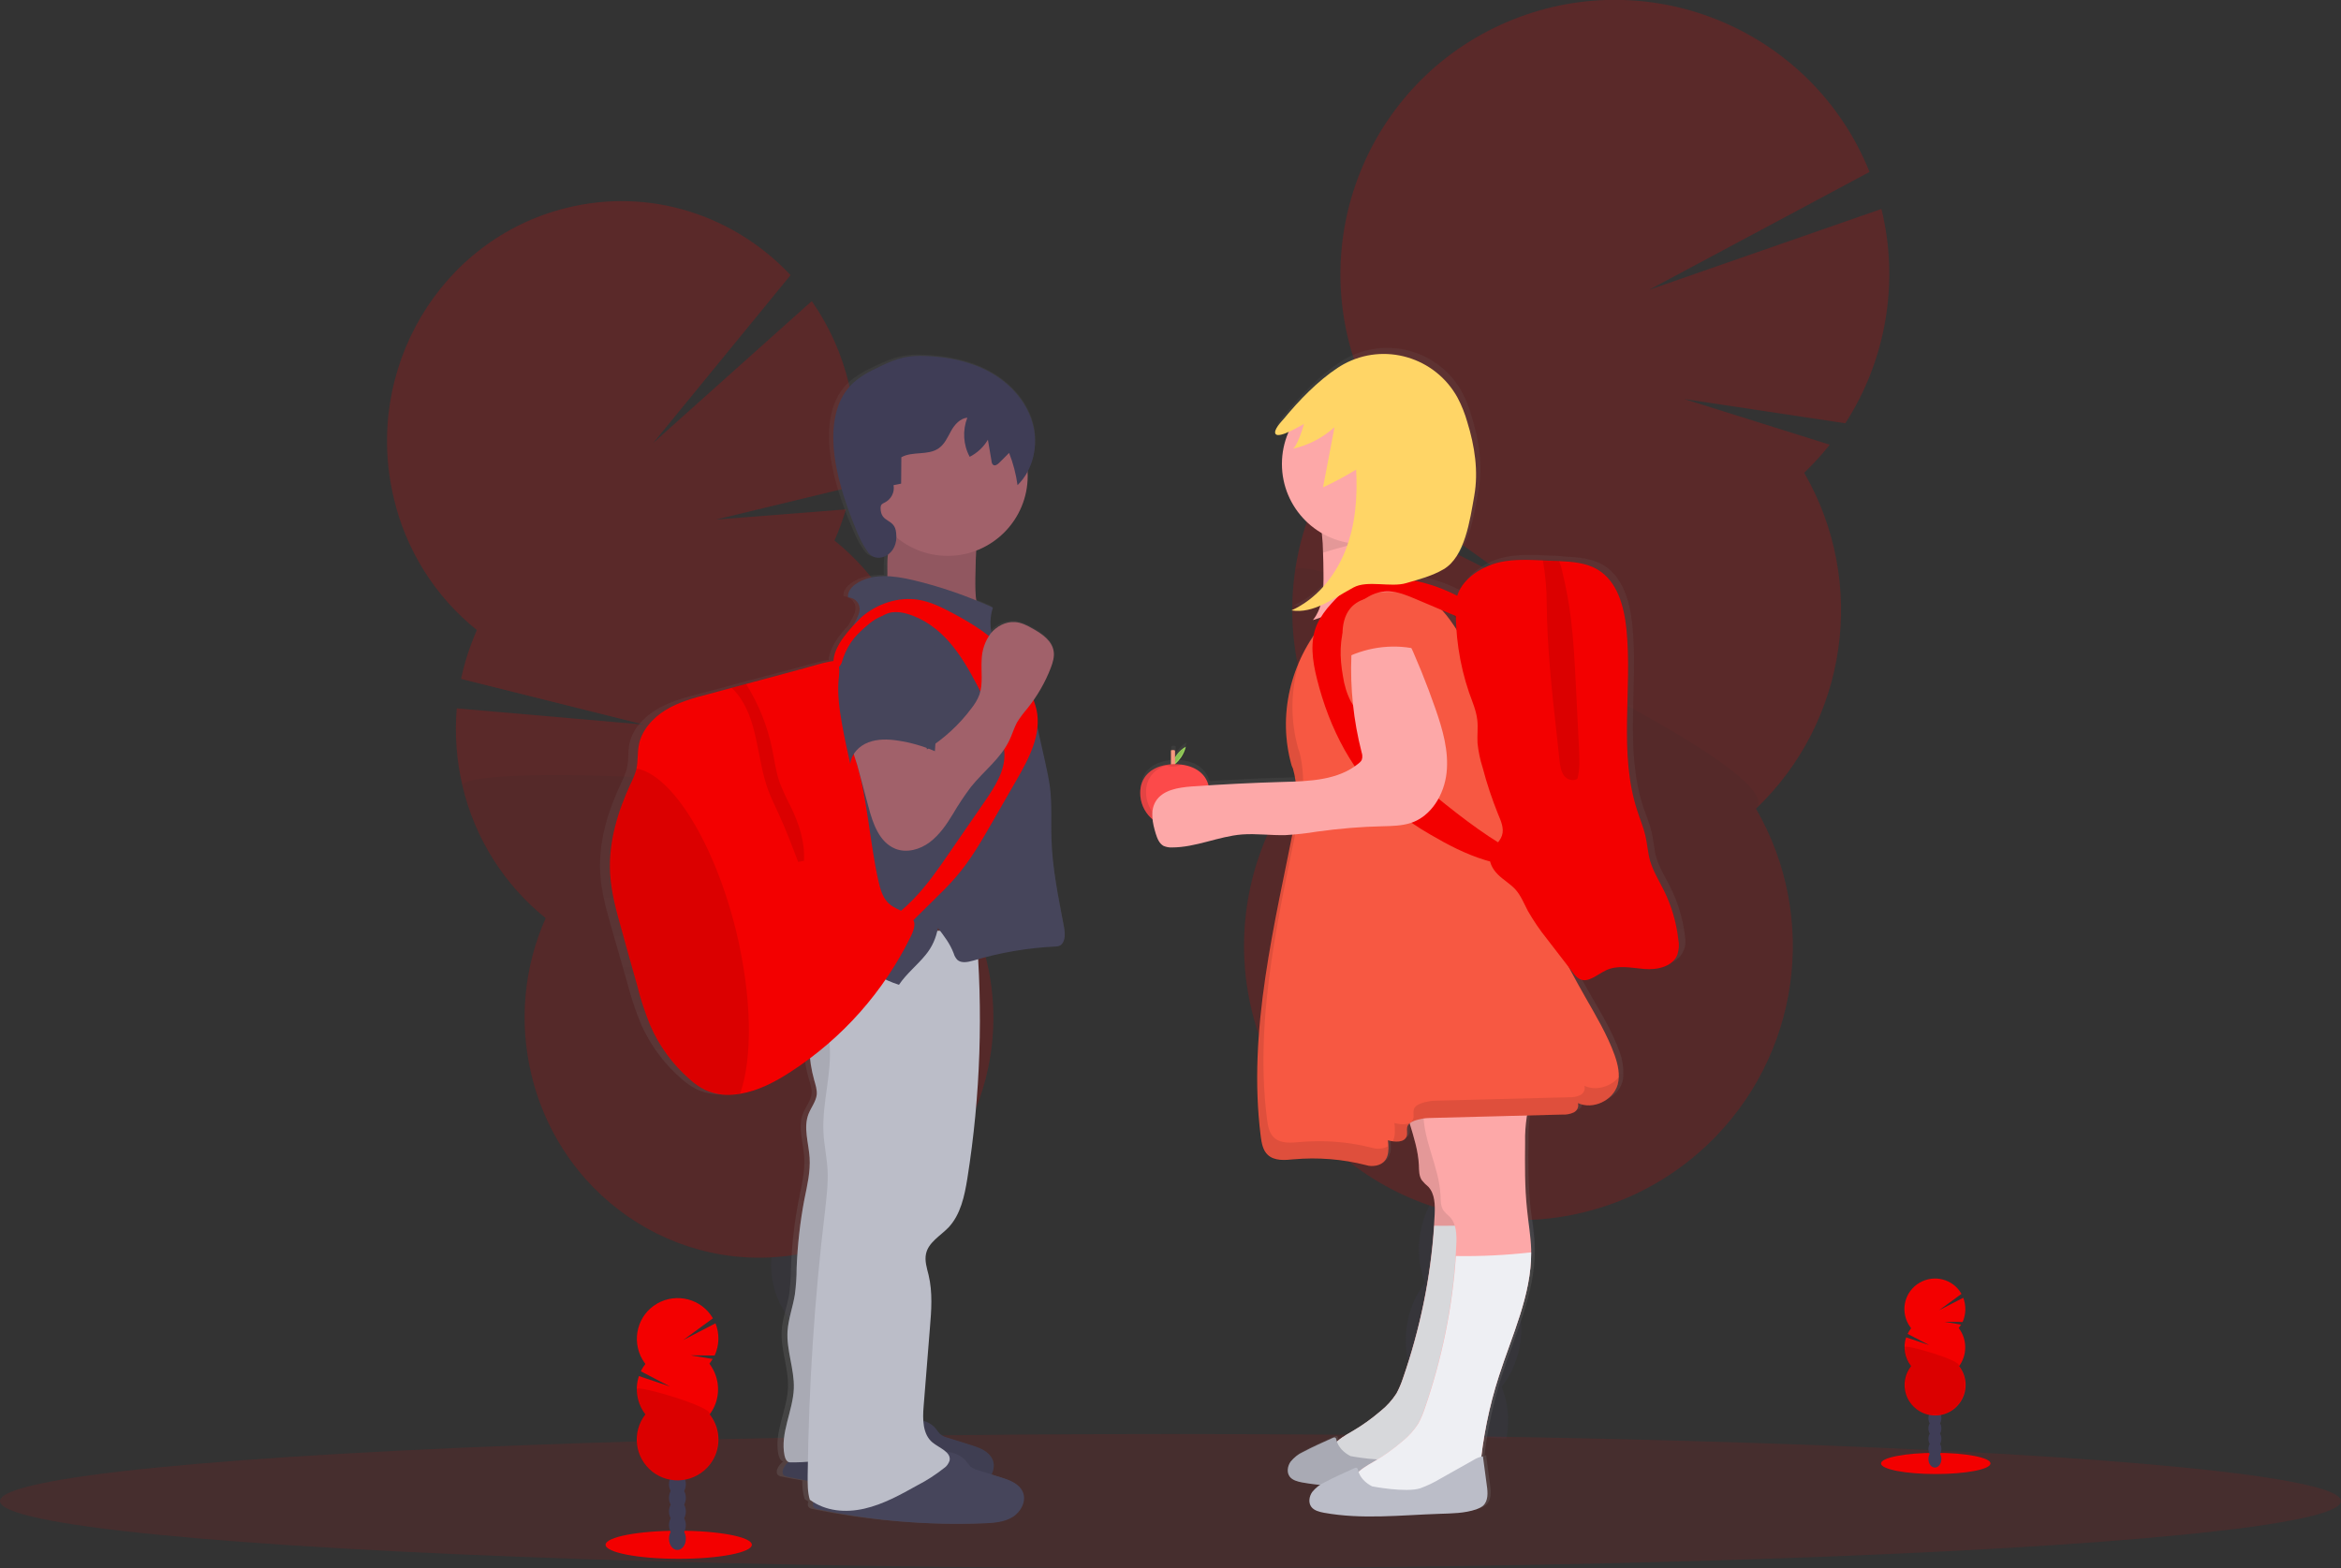 <?xml version="1.0" encoding="utf-8"?>
<!-- Generator: Adobe Illustrator 24.1.0, SVG Export Plug-In . SVG Version: 6.00 Build 0)  -->
<svg version="1.1" id="b809eb86-ec6b-4213-aa3e-83f4128e49a5"
	 xmlns="http://www.w3.org/2000/svg" xmlns:xlink="http://www.w3.org/1999/xlink" x="0px" y="0px" viewBox="0 0 1082 725"
	 style="enable-background:new 0 0 1082 725;" xml:space="preserve">
<rect x="0" y="0" width="1082" height="725" fill="#333333" stroke="none"/>
<style type="text/css">
	.st0{opacity:0.2;}
	.st1{fill:#3F3D56;}
	.st2{fill:#F30000;}
	.st3{opacity:0.1;enable-background:new    ;}
	.st4{opacity:0.1;fill:#F30000;enable-background:new    ;}
	.st5{fill:url(#SVGID_1_);}
	.st6{fill:#A1616A;}
	.st7{fill:#46455B;}
	.st8{fill:#BBBDC8;}
	.st9{fill:url(#SVGID_2_);}
	.st10{fill:#99D55C;}
	.st11{fill:#F6987E;}
	.st12{fill:#FC4A4A;}
	.st13{fill:#FDA8A8;}
	.st14{fill:#EEEFF3;}
	.st15{fill:#F75842;}
	.st16{fill:#FFD566;}
	.st17{opacity:0.1;}
</style>
<g class="st0">
	<path class="st1" d="M374.5,666.4c0.5,2.2,1.3,4.4,2.2,6.5c13.9-5.5,28-10.7,42.2-15.7c-0.1-0.6-0.2-1.2-0.4-1.8
		c-1.4-6.3-4.5-12.1-8.9-16.8c-5.7-6-13-8.9-20.1-7.1s-12.3,7.8-14.6,15.8C373.1,653.5,373,660.1,374.5,666.4z"/>
	<ellipse transform="matrix(0.976 -0.218 0.218 0.976 -126.89 99.582)" class="st1" cx="387.9" cy="624.9" rx="22.6" ry="30.3"/>
	<ellipse transform="matrix(0.976 -0.218 0.218 0.976 -119.245 96.85)" class="st1" cx="379.4" cy="588.9" rx="22.6" ry="30.3"/>
	<ellipse transform="matrix(0.976 -0.218 0.218 0.976 -111.606 94.114)" class="st1" cx="370.8" cy="552.9" rx="22.6" ry="30.3"/>
	<ellipse transform="matrix(0.976 -0.218 0.218 0.976 -103.964 91.378)" class="st1" cx="362.2" cy="516.9" rx="22.6" ry="30.3"/>
	<path class="st2" d="M385.7,249.9c2.1-4.7,3.8-9.5,5.3-14.4l-60,4.7l62.5-15.1c3-15.7,2.6-31.9-1.1-47.5
		c-3.3-13.8-9.1-26.8-17.2-38.4L302,204.7l63.4-77.5c-25.9-27.6-65-40.8-103.9-31c-58.1,14.5-93.7,74.6-79.5,134.1
		c5.6,24,19.1,45.5,38.4,61c-3.2,7.3-5.7,14.9-7.3,22.6l84.4,21.1l-86.4-7.5c-1,12.1-0.1,24.2,2.7,36c5.6,24,19.2,45.5,38.4,61
		c-10.1,22.7-12.4,48.1-6.6,72.3c14.2,59.5,72.8,96,130.9,81.5s93.7-74.6,79.5-134.1c-5.6-24-19.2-45.5-38.4-61
		c10.1-22.7,12.4-48.1,6.6-72.3C418.5,286.9,405,265.4,385.7,249.9z"/>
	<path class="st3" d="M213.7,363.6c5.6,24,19.2,45.5,38.4,61c-10.1,22.7-12.4,48.1-6.6,72.3c14.2,59.5,72.8,96,130.9,81.5
		s93.7-74.6,79.5-134.1c-5.6-24-19.2-45.5-38.4-61C427.2,361.4,210.8,351.5,213.7,363.6z"/>
</g>
<g class="st0">
	<path class="st1" d="M644.2,655.4c-0.4,2.6-0.5,5.2-0.4,7.9c17.4,0.3,34.9,0.9,52.5,1.8c0.1-0.7,0.2-1.4,0.3-2.1
		c1.1-7.3,0.3-14.8-2.5-21.7c-3.6-8.8-10.4-15.1-18.8-16.3s-16.7,2.9-22.6,10.4C648.2,641.1,645.2,648.1,644.2,655.4z"/>
	
		<ellipse transform="matrix(0.142 -0.99 0.99 0.142 -30.756 1199.081)" class="st1" cx="676.5" cy="617.3" rx="34.7" ry="26.5"/>
	
		<ellipse transform="matrix(0.142 -0.99 0.99 0.142 15.919 1169.076)" class="st1" cx="682.5" cy="575.4" rx="34.7" ry="26.5"/>
	
		<ellipse transform="matrix(0.142 -0.99 0.99 0.142 62.584 1139.079)" class="st1" cx="688.6" cy="533.4" rx="34.7" ry="26.5"/>
	
		<ellipse transform="matrix(0.142 -0.99 0.99 0.142 109.266 1109.085)" class="st1" cx="694.6" cy="491.5" rx="34.7" ry="26.5"/>
	<path class="st2" d="M833.9,218.6c4.2-4.1,8.2-8.4,11.8-13l-67.2-21.1l74.4,11.2c18.9-29.3,25-65.2,16.7-99.1l-107.4,37.4
		l101.9-54.5c-26.1-65-100-96.5-165-70.4s-96.5,100-70.4,165c2.2,5.6,4.9,11,7.9,16.2c-6.6,6.3-12.5,13.3-17.6,20.8l82.7,59.3
		L611,224.7c-19.4,38.2-18.2,83.7,3.3,120.8c-50.7,48.3-52.6,128.6-4.3,179.3s128.6,52.6,179.3,4.3c42.4-40.4,51.6-104.5,22.3-155.2
		C854,333.5,863.2,269.3,833.9,218.6z"/>
	<path class="st3" d="M598.5,264c-4.1,28.2,1.4,56.9,15.7,81.5c-50.7,48.3-52.6,128.6-4.3,179.3s128.6,52.6,179.3,4.3
		c42.4-40.4,51.6-104.5,22.3-155.2C831.5,354.9,600.6,249.9,598.5,264z"/>
</g>
<ellipse class="st4" cx="541" cy="694" rx="541" ry="31"/>
<ellipse class="st2" cx="894.7" cy="676.6" rx="25.3" ry="4.9"/>
<ellipse class="st1" cx="894.3" cy="674.6" rx="3" ry="3.9"/>
<ellipse class="st1" cx="894.3" cy="669.9" rx="3" ry="3.9"/>
<ellipse class="st1" cx="894.3" cy="665.2" rx="3" ry="3.9"/>
<ellipse class="st1" cx="894.3" cy="660.4" rx="3" ry="3.9"/>
<ellipse class="st1" cx="894.3" cy="655.7" rx="3" ry="3.9"/>
<ellipse class="st1" cx="894.3" cy="651" rx="3" ry="3.9"/>
<ellipse class="st1" cx="894.3" cy="646.3" rx="3" ry="3.9"/>
<path class="st2" d="M905.3,614c0.4-0.5,0.8-1.1,1.1-1.6l-7.7-1.3l8.4,0.1c1.6-3.5,1.7-7.6,0.3-11.2l-11.2,5.8l10.4-7.6
	c-3.9-6.8-12.5-9.1-19.3-5.2c-6.8,3.9-9.1,12.5-5.2,19.3c0.4,0.6,0.8,1.2,1.2,1.8c-0.6,0.8-1.2,1.7-1.6,2.6l10,5.2l-10.7-3.6
	c-1.5,4.5-0.7,9.5,2.3,13.3c-4.8,6.1-3.8,15,2.4,19.8c6.1,4.8,15,3.8,19.8-2.4c4-5.1,4-12.3,0-17.4
	C909.3,626.4,909.3,619.2,905.3,614L905.3,614z"/>
<path class="st3" d="M880.1,622.8c0,3.2,1,6.2,3,8.7c-4.8,6.1-3.8,15,2.4,19.8c6.1,4.8,15,3.8,19.8-2.4c4-5.1,4-12.3,0-17.4
	C907.2,629.1,880.1,621.2,880.1,622.8z"/>
<ellipse class="st2" cx="313.7" cy="714.2" rx="33.8" ry="6.5"/>
<ellipse class="st1" cx="313.1" cy="711.4" rx="3.9" ry="5.2"/>
<ellipse class="st1" cx="313.1" cy="705.1" rx="3.9" ry="5.2"/>
<ellipse class="st1" cx="313.1" cy="698.8" rx="3.9" ry="5.2"/>
<ellipse class="st1" cx="313.1" cy="692.5" rx="3.9" ry="5.2"/>
<ellipse class="st1" cx="313.1" cy="686.2" rx="3.9" ry="5.2"/>
<ellipse class="st1" cx="313.1" cy="679.9" rx="3.9" ry="5.2"/>
<ellipse class="st1" cx="313.1" cy="673.6" rx="3.9" ry="5.2"/>
<path class="st2" d="M327.9,630.5c0.5-0.7,1-1.4,1.5-2.2l-10.3-1.7l11.2,0.1c2.2-4.7,2.3-10.1,0.4-14.9l-15,7.8l13.8-10.1
	c-5.2-9-16.8-12-25.8-6.8c-9,5.2-12,16.8-6.8,25.8c0.4,0.7,0.9,1.4,1.4,2.1c-0.8,1.1-1.6,2.2-2.1,3.4l13.4,7l-14.3-4.8
	c-2,6-0.9,12.7,3,17.7c-6.4,8.2-5,20,3.2,26.5c8.2,6.4,20,5,26.5-3.2c5.4-6.8,5.4-16.5,0-23.3C333.2,647.1,333.2,637.5,327.9,630.5
	L327.9,630.5z"/>
<path class="st3" d="M294.2,642.2c0,4.2,1.4,8.3,4,11.7c-6.4,8.2-5,20,3.2,26.5c8.2,6.4,20,5,26.5-3.2c5.4-6.8,5.4-16.5,0-23.3
	C330.4,650.7,294.2,640.1,294.2,642.2z"/>
<linearGradient id="SVGID_1_" gradientUnits="userSpaceOnUse" x1="443.551" y1="-66.075" x2="443.551" y2="474.575" gradientTransform="matrix(1 0 0 -1 -59 638.5)">
	<stop  offset="0" style="stop-color:#808080;stop-opacity:0.25"/>
	<stop  offset="0.54" style="stop-color:#808080;stop-opacity:0.12"/>
	<stop  offset="1" style="stop-color:#808080;stop-opacity:0.1"/>
</linearGradient>
<path class="st5" d="M491.7,427.9c-2.5-13.3-5.4-26.7-5.9-40.3c-0.3-8,0.3-16.1-0.8-24.1c-0.5-3.9-1.4-7.8-2.3-11.6l-3.5-15.4
	c0.4-3,0.3-6-0.3-8.9c-0.4-1.5-0.8-3-1.4-4.5c3.3-4.7,6-9.7,8.1-15c0.9-2.4,1.8-5,1.4-7.5c-0.7-4.9-5.4-8.1-9.8-10.5
	c-2.7-1.5-5.5-2.9-8.5-3.1c-4.3-0.2-8.5,1.7-11.2,5c-0.7-3.9-0.5-8,0.7-11.8c-2.6-1.2-5.2-2.3-7.9-3.3c-0.4-3.5-0.5-6.9-0.4-10.4
	c0.1-4.2,0.1-8.4,0.4-12.6c14.6-5.3,24.3-19.1,24.4-34.6c0-0.4,0-0.9,0-1.3c3.9-7,4.8-15.4,2.6-23.1c-2.9-10-10.6-18.2-19.8-23.3
	s-19.9-7.2-30.5-7.6c-3.6-0.2-7.1,0-10.6,0.7c-3.7,0.9-7.4,2.3-10.8,4c-5.3,2.4-10.6,5.1-14.6,9.3c-6.9,7.3-8.4,18.1-7.7,28
	c1,13,5.3,25.6,10.4,37.7c1.7,4,3.5,8.1,6.2,11.5c2.1,2.6,5.8,2.8,8.8,1c-0.2,3.2-0.3,6.4-0.2,9.6c-5.4-0.2-10.7,0.7-15.1,3.8
	c-2,1.4-3.9,3.7-3.5,6.1c2.8,0.1,5.1,2.1,5.5,4.9c0.2,2.1-0.9,4.2-1.9,6c-0.5,0.8-0.9,1.6-1.4,2.5c-4.3,4.6-8.7,10.4-9.1,16.1
	c-0.7,0.1-1.4,0.2-2.1,0.3c-3.9,0.7-7.8,2-11.6,3l-27.7,7.3l-6.8,1.9l-11,2.9c-7,1.8-14.1,3.7-20.3,7.4s-11.5,9.5-12.7,16.5
	c-0.6,3.5-0.2,7.1-1,10.5c0,0.2-0.1,0.3-0.1,0.5c-0.6,2.2-1.5,4.3-2.5,6.3c-6.2,13.1-10.6,27.4-9.8,41.8c0.5,8.9,3,17.5,5.4,26
	c2.5,8.7,5,17.4,7.5,26.1c1.6,6.2,3.7,12.4,6.2,18.3c4.3,9.5,10.6,18,18.5,24.8c2.2,2,4.7,3.7,7.4,5c4.1,1.8,8.6,2.5,13,2.1
	c1.2-0.1,2.4-0.2,3.5-0.4c8.6-1.4,16.6-5.5,24-10.2c3.1-1.9,6.1-4,9-6.2c0.4,3.4,1,6.7,2,9.9c0.6,2.2,1.5,4.5,1.2,6.8
	c-0.4,3.2-2.7,5.9-3.9,8.9c-2.6,6.4,0.1,13.5,0.5,20.3c0.4,6.4-1.1,12.8-2.4,19.1c-2.1,10.5-3.3,21.2-3.7,31.9
	c0,4.1-0.3,8.1-0.8,12.1c-0.9,5.7-3.1,11.2-3.5,16.9c-0.6,8.9,3.3,17.7,2.9,26.6c-0.4,10.5-6.6,20.7-4.4,31c0.3,1.3,1,2.8,2.2,3.1
	l-0.6,0.5c-1.8,1.6-3.5,4.7-1.5,6c0.5,0.3,1,0.5,1.5,0.5c3.1,0.7,6.2,1.2,9.4,1.8c-0.1,2.9,0.3,5.8,1.1,8.6c0.6,0.4,1.1,0.8,1.7,1.1
	c-0.4,1.2-0.4,2.3,0.6,3c0.5,0.3,1,0.5,1.5,0.5c25.8,5.3,52.1,7.5,78.3,6.5c4.7-0.2,9.6-0.5,13.6-2.9s6.7-7.5,4.8-11.7
	c-1.7-3.7-6.1-5.3-10.1-6.6l-4.7-1.4c1.2-2.1,1.4-4.7,0.4-7c-1.7-3.7-6.1-5.3-10.1-6.6l-10.7-3.3c-1.4-0.3-2.7-1-3.9-1.8
	c-0.8-0.8-1.5-1.6-2.1-2.5c-1.5-1.8-3.6-3-5.9-3.7c-0.1-2.3-0.1-4.6,0.1-6.8l3-36.2c0.7-8.2,1.3-16.6-0.6-24.6
	c-0.8-3.2-2-6.6-1.2-9.8c1.2-5.3,6.8-8.3,10.6-12.2c5.8-6,7.5-14.5,8.9-22.7c5.5-33.5,7.2-67.5,5.1-101.4c12-3.4,24.4-5.4,36.8-5.9
	c2.1-0.1,3.2-1.1,3.8-3.1S492,430,491.7,427.9z M431.8,429.7c0.1-0.3,0.1-0.7,0.2-1l0.8,1.1L431.8,429.7z"/>
<path class="st6" d="M412.3,246.1c-0.3,3.5-1.5,6.8-1.9,10.3c-0.5,3.8-0.1,7.7-0.3,11.6s-1.4,7.9-4.3,10.4
	c17,1.5,33.8,5.1,49.9,10.8c-4.9-6-5-14.4-4.9-22.1c0.2-11.4,0.4-23,4.1-33.8c-11.1-2.5-22.6-2.6-33.7-0.4
	c-2.4,0.5-9.8,0.2-10.8,2.4C409.5,237,412.5,243.6,412.3,246.1z"/>
<path class="st3" d="M412.3,246.1c-0.3,3.5-1.5,6.8-1.9,10.3c-0.5,3.8-0.1,7.7-0.3,11.6s-1.4,7.9-4.3,10.4
	c17,1.5,33.8,5.1,49.9,10.8c-4.9-6-5-14.4-4.9-22.1c0.2-11.4,0.4-23,4.1-33.8c-11.1-2.5-22.6-2.6-33.7-0.4
	c-2.4,0.5-9.8,0.2-10.8,2.4C409.5,237,412.5,243.6,412.3,246.1z"/>
<path class="st7" d="M432.5,660.5c0.6,0.9,1.3,1.7,2,2.5c1.1,0.9,2.4,1.5,3.8,1.8l10.5,3.3c3.9,1.2,8.2,2.8,9.9,6.6
	c1.9,4.2-0.8,9.3-4.7,11.7s-8.7,2.7-13.3,2.9c-25.7,1-51.4-1.2-76.6-6.5c-0.5-0.1-1-0.3-1.5-0.5c-2-1.3-0.3-4.4,1.4-6
	c6.8-6.4,14.1-13.1,23.3-14.6c4.8-0.8,9.7-0.5,14.5-1.6c3.5-0.8,6.7-2.3,10.1-3.1C418.3,655.5,427.9,654.9,432.5,660.5z"/>
<path class="st3" d="M432.5,660.5c0.6,0.9,1.3,1.7,2,2.5c1.1,0.9,2.4,1.5,3.8,1.8l10.5,3.3c3.9,1.2,8.2,2.8,9.9,6.6
	c1.9,4.2-0.8,9.3-4.7,11.7s-8.7,2.7-13.3,2.9c-25.7,1-51.4-1.2-76.6-6.5c-0.5-0.1-1-0.3-1.5-0.5c-2-1.3-0.3-4.4,1.4-6
	c6.8-6.4,14.1-13.1,23.3-14.6c4.8-0.8,9.7-0.5,14.5-1.6c3.5-0.8,6.7-2.3,10.1-3.1C418.3,655.5,427.9,654.9,432.5,660.5z"/>
<path class="st8" d="M379.9,434.4c-5.2,13.6-5.5,28.7-0.9,42.5c-3.5-0.4-5,4.3-4.9,7.9c0.1,4.9,0.9,9.8,2.2,14.5
	c0.6,2.2,1.4,4.5,1.2,6.8c-0.4,3.2-2.6,5.9-3.8,8.9c-2.5,6.4,0.1,13.5,0.5,20.3c0.4,6.4-1.1,12.8-2.4,19.1
	c-2,10.5-3.2,21.2-3.6,31.9c0,4.1-0.3,8.1-0.8,12.1c-0.9,5.7-3,11.2-3.4,16.9c-0.6,8.9,3.2,17.7,2.9,26.6c-0.4,10.5-6.4,20.7-4.3,31
	c0.3,1.5,1.1,3.2,2.6,3.2c15.1,0.2,29.2-4,44.1-1.8c1.5-34.5,3-69.2,9.8-103.1c6-30.2,16.2-60,15.2-90.8
	c-0.5-17.6-4.7-34.8-7.3-52.3C411,424.5,394.3,426.7,379.9,434.4z"/>
<path class="st3" d="M379.9,434.4c-5.2,13.6-5.5,28.7-0.9,42.5c-3.5-0.4-5,4.3-4.9,7.9c0.1,4.9,0.9,9.8,2.2,14.5
	c0.6,2.2,1.4,4.5,1.2,6.8c-0.4,3.2-2.6,5.9-3.8,8.9c-2.5,6.4,0.1,13.5,0.5,20.3c0.4,6.4-1.1,12.8-2.4,19.1
	c-2,10.5-3.2,21.2-3.6,31.9c0,4.1-0.3,8.1-0.8,12.1c-0.9,5.7-3,11.2-3.4,16.9c-0.6,8.9,3.2,17.7,2.9,26.6c-0.4,10.5-6.4,20.7-4.3,31
	c0.3,1.5,1.1,3.2,2.6,3.2c15.1,0.2,29.2-4,44.1-1.8c1.5-34.5,3-69.2,9.8-103.1c6-30.2,16.2-60,15.2-90.8
	c-0.5-17.6-4.7-34.8-7.3-52.3C411,424.5,394.3,426.7,379.9,434.4z"/>
<path class="st7" d="M446.5,675.5c0.6,0.9,1.3,1.7,2,2.5c1.1,0.9,2.4,1.5,3.8,1.8l10.5,3.3c3.9,1.2,8.2,2.8,9.9,6.6
	c1.9,4.2-0.8,9.3-4.7,11.7s-8.7,2.7-13.3,2.9c-25.7,1-51.4-1.2-76.6-6.5c-0.5-0.1-1-0.3-1.5-0.5c-2-1.3-0.3-4.4,1.4-6
	c6.8-6.4,14.1-13.1,23.3-14.6c4.8-0.8,9.7-0.5,14.5-1.6c3.5-0.8,6.7-2.3,10.1-3.1C432.3,670.5,441.9,669.9,446.5,675.5z"/>
<path class="st8" d="M385,435.4c-3.9,5-5,11.6-4.5,17.9s2.6,12.3,4.7,18.2c-2.8,2.5-2.2,6.9-1.8,10.6c1.3,13.8-3.5,27.6-2.8,41.5
	c0.3,5.8,1.6,11.6,1.9,17.4c0.3,6.4-0.5,12.7-1.2,19.1c-4.9,40.5-7.5,81.3-8,122.1c0,3.8-0.1,7.6,1,11.2c7.3,5.3,16.4,6.1,25.2,4.1
	s16.8-6.5,24.7-10.9c4.3-2.2,8.4-4.9,12.2-7.9c1.2-0.8,2-2,2.5-3.4c0.8-4-4.7-5.8-7.9-8.4c-4.6-3.8-4.6-10.8-4.1-16.7l2.9-36.2
	c0.7-8.2,1.3-16.5-0.6-24.5c-0.8-3.2-1.9-6.6-1.2-9.8c1.1-5.3,6.6-8.3,10.4-12.2c5.6-6,7.4-14.5,8.7-22.6
	c6.1-38.4,7.4-77.5,3.9-116.2c-7.4,2.5-16.1,1.2-23.8,1.8s-15.5,3.2-23.3,3.4C397.3,433.8,389.1,430.2,385,435.4z"/>
<circle class="st6" cx="438" cy="220" r="37"/>
<path class="st7" d="M458.9,280.9c-11.9-5.4-24.2-9.7-36.9-12.7c-8.9-2.1-19.1-3.4-26.6,1.9c-2,1.4-3.8,3.7-3.4,6.1
	c2.7,0.1,5,2.1,5.3,4.8c0.2,2.1-0.8,4.1-1.8,6l-8.6,16c-1.7,2.9-3.1,5.9-4.2,9c-1.7,5.1-2.1,10.5-2.5,15.9l-1,14.5
	c-0.6,9.1-1.2,18.3-0.4,27.5c0.6,6.9,2.1,13.8,1.1,20.7c-0.8,5.5-3.1,10.7-4.4,16.1c-2.5,10.2-1.3,21.4-6.1,30.7
	c1.9-0.9,4.1-1.1,6.2-0.6c14.5,2.7,25.9,14.1,39.9,18.5c3.5-5.2,8.4-9,12.3-13.8c3-3.6,4.9-7.9,5.7-12.5c3,4,5.5,7.1,7.3,11.8
	c0.3,1.1,0.9,2.1,1.6,2.9c1.9,1.8,5,1.1,7.5,0.4c12.4-3.7,25.2-5.9,38.2-6.5c2.1-0.1,3.1-1.1,3.7-3.1s0.3-4.1-0.1-6.2
	c-2.5-13.3-5.3-26.7-5.7-40.2c-0.3-8,0.3-16.1-0.7-24.1c-0.5-3.9-1.4-7.8-2.2-11.6l-7.1-31.7c-0.4-1.8-2.3-2.9-3.1-4.6
	c-3.3-6.6-9.5-11.4-12.8-18.1C457.5,292.6,457.1,286.5,458.9,280.9z"/>
<path class="st1" d="M407,234.8c0-0.5,0.1-1,0.4-1.5c0.4-0.4,0.9-0.7,1.4-0.9c3.1-1.5,4.8-4.8,4.2-8.1l3.5-0.7l0.1-12.2
	c5.2-2.9,12.3-0.7,17.2-4.1c2.8-1.9,4.2-5.2,5.8-8.1s4.2-5.8,7.5-6.1c-2.3,5.9-1.9,12.6,1.1,18.1c3.5-1.8,6.4-4.5,8.4-7.9l1.7,10
	c0,0.6,0.3,1.2,0.7,1.6c0.9,0.7,2.1-0.2,2.9-1l4.5-4.5c1.9,4.8,3.2,9.8,3.9,14.9c7.4-7.2,9.8-18.8,6.9-28.8s-10.3-18.2-19.4-23.3
	s-19.5-7.2-29.8-7.6c-3.5-0.2-7,0-10.4,0.7c-3.7,0.9-7.2,2.3-10.6,4c-5.2,2.4-10.4,5.1-14.2,9.3c-6.7,7.3-8.2,18.1-7.5,28
	c1,13,5.2,25.5,10.1,37.6c1.6,4,3.4,8,6.1,11.5c4,5.1,14,0.9,12.7-9.3C413.6,239.4,407,242.1,407,234.8z"/>
<path class="st2" d="M421,432.9c-12.5,25.5-31.6,47.1-55.5,62.6c-7.2,4.7-15,8.8-23.4,10.2c-1.1,0.2-2.3,0.3-3.5,0.4
	c-4.3,0.4-8.7-0.4-12.7-2.2c-2.6-1.3-5.1-3-7.2-5c-7.8-6.8-14-15.3-18.1-24.7c-2.4-5.9-4.5-12.1-6-18.3c-2.5-8.7-4.9-17.4-7.3-26.1
	c-2.4-8.5-4.8-17.1-5.3-26c-0.8-14.4,3.5-28.6,9.6-41.7c1-2,1.9-4.1,2.5-6.3c0-0.1,0.1-0.3,0.1-0.5c0.7-3.5,0.4-7.1,1-10.5
	c1.2-7,6.4-12.8,12.4-16.5s13-5.6,19.9-7.4l10.7-2.9l6.7-1.8l27.1-7.3c3.8-1,7.5-2.3,11.4-3c4.2-0.8,4.2-0.4,4.5,3.8
	c0.6,7.5,0.4,15,2,22.4c1.5,7.1,4.2,14,6.2,21c5,17.7,5.9,36.3,9.9,54.2c0.9,4.1,2.2,8.5,5.5,11c3.8,3,10.1,3.7,11.1,8.4
	C422.8,428.8,421.9,431,421,432.9z"/>
<path class="st3" d="M342.1,505.6c-1.1,0.2-2.3,0.3-3.5,0.4c-4.3,0.4-8.7-0.4-12.7-2.1c-2.6-1.3-5.1-3-7.2-5
	c-7.8-6.8-14-15.3-18.1-24.7c-2.4-5.9-4.5-12.1-6-18.3c-2.5-8.7-4.9-17.4-7.3-26.1c-2.4-8.5-4.8-17.1-5.3-26
	c-0.8-14.4,3.5-28.6,9.6-41.7c1-2,1.9-4.1,2.5-6.3c0-0.1,0.1-0.3,0.1-0.5c16.3,2.9,35.9,34.1,46,75
	C347.6,460.9,347.9,489,342.1,505.6z"/>
<path class="st3" d="M371.6,398l-2.7,0.5c-2.8-7.4-5.6-14.8-8.9-22c-1.7-3.8-3.6-7.5-5-11.3c-5.4-14.9-4.5-32.5-14.5-44.7
	c-0.7-0.9-1.5-1.7-2.4-2.5l6.7-1.8c5.8,9.2,9.9,19.4,12.1,30.1c1.1,5.2,1.7,10.6,3.5,15.6c1.5,3.8,3.2,7.5,5.1,11.1
	C369.3,380.8,372.1,389.3,371.6,398z"/>
<path class="st2" d="M398.2,285.3c7.2-6.2,17-9.5,26.3-8c5.5,0.9,10.6,3.4,15.5,6c9.6,5.1,19,10.9,25.9,19.3
	c4.1,5.3,7.6,11,10.2,17.2c1.3,2.7,2.3,5.5,3,8.4c2.4,11.3-3.5,22.5-9.3,32.5L458.7,380c-5.1,8.9-10.2,17.8-16.9,25.5
	c-3.1,3.6-6.4,6.9-9.8,10.2l-14.7,14.5c-0.3,0.3-0.6,0.5-1,0.7c-0.6,0-1.3-0.2-1.7-0.7l-4.9-3.9c4.5-3.1,8.6-6.6,12.4-10.5
	c6.4-6.6,11.6-14.1,16.8-21.7l16.2-23.5c4.7-6.9,9.7-14.4,9.1-22.8c-0.2-4-1.8-7.8-3.3-11.4c-2.8-6.5-5.8-12.9-9.1-19.3
	c-3.7-7.1-7.7-14.1-12.9-20.1s-11.9-11-19.6-13.2c-2.3-0.7-4.7-1-7.1-0.7c-5.3,0.9-9,5.4-12.3,9.6l-10.1,13c-2.3,3-4.4,6.4-4.6,0.8
	C385,298.7,393.1,290.4,398.2,285.3z"/>
<path class="st6" d="M401.4,373c2,7.7,5,16.4,12.4,19.4c5.2,2.1,11.4,0.4,15.9-3s7.8-8.2,10.7-13c2.5-4.3,5.3-8.5,8.3-12.5
	c5.9-7.4,14-13.3,18-22c1.2-2.6,2-5.3,3.3-7.8c1.4-2.3,3.1-4.5,4.8-6.5c4.6-5.7,8.3-12.1,10.9-18.9c0.9-2.4,1.7-5,1.3-7.5
	c-0.7-4.9-5.3-8.1-9.6-10.5c-2.6-1.5-5.3-2.9-8.3-3.1c-4.3-0.3-8.6,2-11.3,5.4c-2.6,3.5-4,7.8-4.1,12.2c-0.3,5.3,0.7,10.9-1,15.9
	c-0.9,2.4-2.2,4.5-3.8,6.5c-5.6,7.5-12.6,13.9-20.5,18.9c-0.2-3.8-1-7.5-2.4-11c-0.8-1.9-15.7,0-17.6,0.3c-3.8,0.6-11.3,1-13.7,4.7
	s0.6,9.8,1.6,13.5L401.4,373z"/>
<path class="st7" d="M401,289c-2.2,1.8-4.3,3.8-6.2,6c-4.4,5.4-6.6,12.3-7.2,19.2s0.4,13.9,1.6,20.7c1.1,6.1,2.4,12.2,3.8,18.3
	c0.4-4.6,4.1-8.4,8.4-10s9-1.5,13.6-0.8c5.9,0.9,11.6,2.5,17.1,4.9l2.1-29.6c0.4-4,0.4-8-0.1-12c-1.3-7.5-5.8-14-12.3-18
	C413.8,283,408.2,282.7,401,289z"/>
<linearGradient id="SVGID_2_" gradientUnits="userSpaceOnUse" x1="712.018" y1="-62.56" x2="712.018" y2="477.562" gradientTransform="matrix(1 0 0 -1 -59 638.5)">
	<stop  offset="0" style="stop-color:#808080;stop-opacity:0.25"/>
	<stop  offset="0.54" style="stop-color:#808080;stop-opacity:0.12"/>
	<stop  offset="1" style="stop-color:#808080;stop-opacity:0.1"/>
</linearGradient>
<path class="st9" d="M778.8,432.9c-0.9-8-3.3-15.8-6.9-23c-2.2-4.4-4.9-8.6-6.3-13.3c-1.1-3.8-1.3-7.9-2.2-11.8s-2.5-7.6-3.8-11.4
	c-9-27-2.2-56.5-5.2-84.8c-1.1-10.4-4.3-21.9-13.3-27.3c-5.4-3.2-11.8-3.7-18.2-4L720,257l-4.6-0.2c-6.7-0.3-13.5-0.6-20,0.8
	c-8,1.8-17.5,7.4-20,15.5c-1.4-0.7-2.8-1.3-4-1.9c-5.2-2.3-10.6-4-16.1-5c4.8-1.2,9.3-3,13.7-5.3c10-5.8,12.3-22.8,14.4-34.2
	s0.2-23.1-3.2-34.2c-1.1-3.9-2.6-7.7-4.5-11.3c-10.6-19.1-34.6-26-53.7-15.4c-0.8,0.5-1.7,1-2.5,1.5c-9.3,6.1-18,15-25.1,23.6
	c-1,1.2-5.2,5.4-3.8,7.1c0.8,1,3.3,0.2,6-1c-2.1,4.7-3.1,9.8-3.1,14.9c0,13.1,6.9,25.2,18.2,31.9l1,9.2v0.1c0.1,3.1,0.2,6.1,0.2,9.2
	c0,2.1,0,4.4-0.1,6.5c-4.1,4.7-9.2,8.5-14.9,11.1c4.7,0.8,9.2-0.3,13.5-2.2c-0.7,2.5-1.9,4.7-3.5,6.7c1.2-0.4,2.4-0.8,3.6-1.2
	c-0.6,1-1.2,2.1-1.7,3.1c-0.7,1.7-1.3,3.5-1.6,5.3c-2.5,3.7-4.8,7.7-6.6,11.8l0,0c-0.8,1.9-1.6,3.8-2.3,5.7v0.1
	c-0.7,1.9-1.3,3.9-1.8,5.8l0,0c-0.2,0.9-0.5,1.9-0.7,2.9c0,0.1,0,0.1,0,0.2c-0.4,1.9-0.7,3.9-1,5.8c0,0.1,0,0.3,0,0.4
	c-0.1,0.9-0.2,1.8-0.3,2.8c0,0,0,0.1,0,0.1c-0.1,1-0.1,2-0.2,2.9c0,0.1,0,0.2,0,0.4c0,0.8,0,1.7,0,2.5v0.6c0,1.9,0.1,3.8,0.3,5.7
	c0,0.2,0,0.5,0.1,0.7c0.1,0.8,0.2,1.5,0.3,2.3c0,0.2,0,0.4,0.1,0.5c0.1,0.9,0.3,1.9,0.5,2.8c0,0.2,0.1,0.4,0.1,0.6
	c0.1,0.7,0.3,1.5,0.5,2.2l0.2,0.8c0.2,0.9,0.5,1.8,0.7,2.8c0.2,0.5,0.3,1,0.5,1.5c0.5,1.9,0.8,3.8,1,5.8l-5.5,0.2
	c-11.7,0.3-23.4,0.9-35.1,1.6c-1.5-5.6-6.4-8.9-12.7-9.6c-1-0.1-2-0.2-3-0.2l0,0c1.1-0.9,2-2,2.9-3.1c1.1-1.5,1.9-3.2,2.3-5
	c-1.6,0.9-3,2.2-4.1,3.6c-0.4,0.5-0.7,1-1,1.5v-3c0-0.3-0.2-0.5-0.5-0.5c0,0,0,0,0,0h-1c-0.3,0-0.5,0.2-0.5,0.5c0,0,0,0,0,0v6.1
	h-0.2h-0.3c-0.7,0.1-1.3,0.1-1.9,0.3c-6.8,1.3-11.8,5.6-11.8,13c0,4.7,2.1,9.1,5.6,12.2c0.3,2.3,0.8,4.5,1.5,6.7
	c0.7,2.2,1.6,4.5,3.6,5.6c1.2,0.6,2.6,0.8,3.9,0.7c11.1,0,21.6-5.1,32.7-6c6.8-0.5,13.7,0.5,20.6,0.3c1,0,2-0.1,3-0.2
	c-9.4,46.5-20.7,93.5-14.8,140.4c0.4,3.1,1,6.5,3.3,8.6c3.1,2.8,7.8,2.4,12,2c11.4-1,22.9-0.1,34,2.7c1.6,0.4,3.2,0.5,4.8,0.2
	c0.3-0.1,0.7-0.2,1-0.3l0.3-0.1c0.2-0.1,0.4-0.2,0.6-0.2l0.3-0.2l0.5-0.3c0.1-0.1,0.2-0.1,0.2-0.2c0.2-0.1,0.3-0.3,0.5-0.4l0.1-0.1
	c0.2-0.2,0.4-0.4,0.5-0.6l0.1-0.2c0.1-0.2,0.2-0.3,0.3-0.5c0-0.1,0.1-0.2,0.1-0.2s0.2-0.3,0.2-0.5s0.1-0.2,0.1-0.3s0.1-0.3,0.2-0.5
	s0-0.2,0.1-0.2s0.1-0.5,0.2-0.8v-0.2c0-0.2,0.1-0.4,0.1-0.6s0-0.2,0-0.3s0-0.3,0-0.5v-0.4c0-0.2,0-0.3,0-0.5v-0.9c0-0.1,0-0.2,0-0.3
	l0,0c0-0.9-0.1-1.8-0.2-2.7c0.7,0.2,1.4,0.4,2.2,0.5l0,0c0.7,0.1,1.4,0.2,2.1,0.2h0.1c0.3,0,0.7,0,1-0.1l0,0c0.3,0,0.6-0.1,0.9-0.2
	h0.1c0.3-0.1,0.5-0.2,0.8-0.3l0.1-0.1c0.2-0.1,0.4-0.2,0.6-0.4l0.1-0.1c0.2-0.2,0.4-0.4,0.5-0.6l0.1-0.2c0.1-0.2,0.3-0.5,0.3-0.8
	c0.6-1.9-0.7-4.1,1.3-5.9c2,6.4,4,12.8,4.3,19.5c0.1,2.4,0,5,1.4,7c0.9,1.1,1.9,2.1,3,3.1c3.1,3.3,3.1,8.3,2.9,12.8
	c-0.1,1.8-0.2,3.6-0.3,5.4c-1.7,24.2-6.6,48-14.6,70.8c-0.8,2.4-1.8,4.8-3.1,7c-2,3.1-4.6,5.9-7.5,8.3c-4.2,3.5-8.6,6.7-13.3,9.5
	c-2.4,1.3-4.7,2.8-6.8,4.5c-0.1-0.2-0.2-0.5-0.2-0.7c-0.1-0.5-0.3-1-0.7-1.2c-0.3-0.1-0.7,0-1,0.2c-4.7,2.1-9.4,4.1-13.9,6.5
	c-2.3,1-4.3,2.6-5.9,4.5c-1.4,2-1.9,5-0.4,7c1.3,1.8,3.7,2.3,5.8,2.7c2.8,0.5,5.6,0.8,8.4,1.1c-1.4,0.8-2.7,2-3.7,3.3
	c-1.4,2-1.9,5-0.4,7c1.3,1.8,3.7,2.3,5.8,2.7c17.7,3.1,35.9,1,53.9,0.5c5.8-0.2,11.8-0.2,17.4-2.1c1.1-0.3,2.1-0.9,3-1.6
	c2.5-2.2,2.3-6.1,1.8-9.4l-1.8-13.5c-0.3,0-0.5,0.1-0.8,0.2c1.5-12.7,4.3-25.2,8.2-37.4c6.1-19,15.2-37.6,15.1-57.5c0-0.5,0-1,0-1.4
	c-0.2-6.2-1.3-12.3-2-18.5c-1.1-10.3-1-20.8-0.9-31.2c-0.1-4.1,0.2-8.1,0.8-12.2c0-0.1,0.1-0.3,0.1-0.4l16.6-0.4
	c1.8,0.1,3.7-0.2,5.4-1c1.6-0.7,2.5-2.6,1.9-4.3c7.1,3.2,16.5-1.2,18.6-8.6c0.1-0.5,0.3-1.1,0.3-1.6c0,0,0-0.1,0-0.1
	c0.1-0.5,0.1-1,0.1-1.5c0-0.1,0-0.2,0-0.2l0,0c0.1-3.4-0.4-6.9-1.6-10.1c-3.4-9.6-8.8-18.4-13.9-27.3c-2.6-4.6-5.2-9.2-7.6-13.9
	l2.2,2.8c0.8,1.1,1.8,2.1,2.9,2.8c4,2.1,8.3-2.1,12.4-4.1c5.5-2.6,11.9-1.1,17.9-0.6s13.3-1.1,15.5-6.7
	C779.1,437.6,779.2,435.2,778.8,432.9z M674.7,282.6c0,2.1,0.1,4.3,0.3,6.5c-2-3.3-4.4-6.4-7-9.3L674.7,282.6z"/>
<path class="st10" d="M544,348.8c1.1-1.5,2.5-2.7,4.1-3.6c-0.4,1.8-1.2,3.5-2.2,5c-1.7,2.4-3.6,4-4.1,3.6S542.2,351.1,544,348.8z"/>
<path class="st3" d="M544.2,348.9c0.8-1.1,1.8-2,3-2.7c-0.3,1.3-0.9,2.6-1.7,3.7c-1.3,1.8-2.7,3-3,2.7S542.9,350.7,544.2,348.9z"/>
<path class="st11" d="M541.6,346.8h1c0.3,0,0.5,0.2,0.5,0.5v11.3l0,0h-1.9l0,0v-11.3C541.1,347,541.3,346.8,541.6,346.8z"/>
<path class="st12" d="M559,366.6c0,8.8-7.2,16-16,16s-16-7.2-16-16c0-7.3,4.9-11.7,11.7-12.9c1.4-0.3,2.9-0.4,4.3-0.4
	c1,0,2,0.1,3,0.2C553.4,354.4,559,358.8,559,366.6z"/>
<path class="st3" d="M546,353.4c-0.3,0.5-1.9,1-3.8,1c-1.2,0.1-2.5-0.2-3.6-0.8c1.4-0.3,2.9-0.4,4.3-0.4
	C544,353.3,545,353.3,546,353.4z"/>
<path class="st3" d="M545.7,382.2c-8.8,0-16-7.2-16-16c0-7.2,4.8-11.5,11.3-12.9c-0.8,0.1-1.5,0.2-2.3,0.3
	c-6.7,1.3-11.7,5.6-11.7,12.9c0,8.8,7.2,16,16,16c1.2,0,2.4-0.1,3.6-0.4C546.3,382.2,546,382.2,545.7,382.2z"/>
<path class="st13" d="M616.2,678.3c2.2,2,5.6,2,8.6,1.7l13.7-1c10.9-0.8,22.1-1.7,31.7-6.9c1-0.5,1.9-1.1,2.6-2
	c0.8-1.3,1.2-2.8,1.2-4.3c1.3-14.8,4.2-29.4,8.8-43.6c6-18.8,15-37.4,14.9-57.2c0-0.5,0-1,0-1.4c-0.2-6.2-1.3-12.3-1.9-18.4
	c-1.1-10.3-1-20.7-0.9-31c-0.1-4.1,0.2-8.1,0.8-12.1c0.6-3.2,3-6.5,1.5-9.4c-2.8-5.5-13-7.6-18.5-7.8c-7.4-0.3-14.6,1.7-21.8,3.6
	c-2.2,0.6-4.4,1.2-6.1,2.8c-2.2,2.1-2.8,5.3-2.9,8.3c-0.4,13.3,7.3,25.8,7.9,39.1c0.1,2.4,0,5,1.4,7c0.9,1.1,1.9,2.1,3,3
	c3,3.3,3.1,8.2,2.9,12.7c-0.1,1.8-0.2,3.6-0.3,5.4c-1.6,24-6.5,47.7-14.4,70.5c-0.8,2.4-1.8,4.8-3,7c-2,3.1-4.5,5.9-7.4,8.2
	c-4.1,3.5-8.5,6.7-13.2,9.4c-3.1,1.8-6.4,3.6-8.6,6.5S613.6,675.9,616.2,678.3z"/>
<path class="st3" d="M616.2,678.3c2.2,2,5.6,2,8.6,1.7l13.7-1c10.9-0.8,22.1-1.7,31.7-6.9c1-0.5,1.9-1.1,2.6-2
	c0.8-1.3,1.2-2.8,1.2-4.3c1.3-14.8,4.2-29.4,8.8-43.6c6-18.8,15-37.4,14.9-57.2c0-0.5,0-1,0-1.4c-0.2-6.2-1.3-12.3-1.9-18.4
	c-1.1-10.3-1-20.7-0.9-31c-0.1-4.1,0.2-8.1,0.8-12.1c0.6-3.2,3-6.5,1.5-9.4c-2.8-5.5-13-7.6-18.5-7.8c-7.4-0.3-14.6,1.7-21.8,3.6
	c-2.2,0.6-4.4,1.2-6.1,2.8c-2.2,2.1-2.8,5.3-2.9,8.3c-0.4,13.3,7.3,25.8,7.9,39.1c0.1,2.4,0,5,1.4,7c0.9,1.1,1.9,2.1,3,3
	c3,3.3,3.1,8.2,2.9,12.7c-0.1,1.8-0.2,3.6-0.3,5.4c-1.6,24-6.5,47.7-14.4,70.5c-0.8,2.4-1.8,4.8-3,7c-2,3.1-4.5,5.9-7.4,8.2
	c-4.1,3.5-8.5,6.7-13.2,9.4c-3.1,1.8-6.4,3.6-8.6,6.5S613.6,675.9,616.2,678.3z"/>
<path class="st14" d="M616.2,678.3c2.2,2,5.6,2,8.6,1.7l13.7-1c10.9-0.8,22.1-1.7,31.7-6.9c1-0.5,1.9-1.1,2.6-2
	c0.8-1.3,1.2-2.8,1.2-4.3c1.3-14.8,4.2-29.4,8.8-43.6c6-18.8,15-37.4,14.9-57.2c-11.6,1.3-23.2,1.9-34.8,1.7
	c-1.6,24-6.5,47.7-14.4,70.5c-0.8,2.4-1.8,4.8-3,7c-2,3.1-4.5,5.9-7.4,8.2c-4.1,3.5-8.5,6.7-13.2,9.4c-3.1,1.8-6.4,3.6-8.6,6.5
	S613.6,675.9,616.2,678.3z"/>
<path class="st3" d="M616.2,678.3c2.2,2,5.6,2,8.6,1.7l13.7-1c10.9-0.8,22.1-1.7,31.7-6.9c1-0.5,1.9-1.1,2.6-2
	c0.8-1.3,1.2-2.8,1.2-4.3c1.3-14.8,4.2-29.4,8.8-43.6c6-18.8,15-37.4,14.9-57.2c-11.6,1.3-23.2,1.9-34.8,1.7
	c-1.6,24-6.5,47.7-14.4,70.5c-0.8,2.4-1.8,4.8-3,7c-2,3.1-4.5,5.9-7.4,8.2c-4.1,3.5-8.5,6.7-13.2,9.4c-3.1,1.8-6.4,3.6-8.6,6.5
	S613.6,675.9,616.2,678.3z"/>
<path class="st8" d="M646.4,674.1c3.3-1.2,6.4-2.7,9.4-4.5l15.1-8.5c1.4-0.9,2.9-1.5,4.5-1.8l1.8,13.5c0.5,3.3,0.7,7.2-1.8,9.4
	c-0.9,0.7-1.9,1.2-3,1.6c-5.5,1.9-11.4,1.9-17.2,2.1c-17.8,0.6-35.7,2.7-53.3-0.5c-2.1-0.4-4.5-1-5.8-2.7c-1.5-2-1-4.9,0.4-6.9
	c1.6-1.9,3.5-3.5,5.8-4.5c4.5-2.4,9.1-4.4,13.7-6.5c0.3-0.2,0.6-0.2,1-0.2c0.5,0.2,0.6,0.7,0.7,1.2c0.8,3.3,3.5,5.9,6.5,7.4
	C624.2,673.2,639.7,676.2,646.4,674.1z"/>
<path class="st3" d="M646.4,674.1c3.3-1.2,6.4-2.7,9.4-4.5l15.1-8.5c1.4-0.9,2.9-1.5,4.5-1.8l1.8,13.5c0.5,3.3,0.7,7.2-1.8,9.4
	c-0.9,0.7-1.9,1.2-3,1.6c-5.5,1.9-11.4,1.9-17.2,2.1c-17.8,0.6-35.7,2.7-53.3-0.5c-2.1-0.4-4.5-1-5.8-2.7c-1.5-2-1-4.9,0.4-6.9
	c1.6-1.9,3.5-3.5,5.8-4.5c4.5-2.4,9.1-4.4,13.7-6.5c0.3-0.2,0.6-0.2,1-0.2c0.5,0.2,0.6,0.7,0.7,1.2c0.8,3.3,3.5,5.9,6.5,7.4
	C624.2,673.2,639.7,676.2,646.4,674.1z"/>
<path class="st13" d="M626.2,692.3c2.2,2,5.6,2,8.6,1.7l13.7-1c10.9-0.8,22.1-1.7,31.7-6.9c1-0.5,1.9-1.1,2.6-2
	c0.8-1.3,1.2-2.8,1.2-4.3c1.3-14.8,4.2-29.4,8.8-43.6c6-18.8,15-37.4,14.9-57.2c0-0.5,0-1,0-1.4c-0.2-6.2-1.3-12.3-1.9-18.4
	c-1.1-10.3-1-20.7-0.9-31c-0.1-4.1,0.2-8.1,0.8-12.1c0.6-3.2,3-6.5,1.5-9.4c-2.8-5.5-13-7.6-18.5-7.8c-7.4-0.3-14.6,1.7-21.8,3.6
	c-2.2,0.6-4.4,1.2-6.1,2.8c-2.2,2.1-2.8,5.3-2.9,8.3c-0.4,13.3,7.3,25.8,7.9,39.1c0.1,2.4,0,5,1.4,7c0.9,1.1,1.9,2.1,3,3
	c3,3.3,3.1,8.2,2.9,12.7c-0.1,1.8-0.2,3.6-0.3,5.4c-1.6,24-6.5,47.7-14.4,70.5c-0.8,2.4-1.8,4.8-3,7c-2,3.1-4.5,5.9-7.4,8.2
	c-4.1,3.5-8.5,6.7-13.2,9.4c-3.1,1.8-6.4,3.6-8.6,6.5S623.6,689.9,626.2,692.3z"/>
<path class="st14" d="M626.2,692.3c2.2,2,5.6,2,8.6,1.7l13.7-1c10.9-0.8,22.1-1.7,31.7-6.9c1-0.5,1.9-1.1,2.6-2
	c0.8-1.3,1.2-2.8,1.2-4.3c1.3-14.8,4.2-29.4,8.8-43.6c6-18.8,15-37.4,14.9-57.2c-11.6,1.3-23.2,1.9-34.8,1.7
	c-1.6,24-6.5,47.7-14.4,70.5c-0.8,2.4-1.8,4.8-3,7c-2,3.1-4.5,5.9-7.4,8.2c-4.1,3.5-8.5,6.7-13.2,9.4c-3.1,1.8-6.4,3.6-8.6,6.5
	S623.6,689.9,626.2,692.3z"/>
<path class="st8" d="M656.4,688.1c3.3-1.2,6.4-2.7,9.4-4.5l15.1-8.5c1.4-0.9,2.9-1.5,4.5-1.8l1.8,13.5c0.5,3.3,0.7,7.2-1.8,9.4
	c-0.9,0.7-1.9,1.2-3,1.6c-5.5,1.9-11.4,1.9-17.2,2.1c-17.8,0.6-35.7,2.7-53.3-0.5c-2.1-0.4-4.5-1-5.8-2.7c-1.5-2-1-4.9,0.4-6.9
	c1.6-1.9,3.5-3.5,5.8-4.5c4.5-2.4,9.1-4.4,13.7-6.5c0.3-0.2,0.6-0.2,1-0.2c0.5,0.2,0.6,0.7,0.7,1.2c0.8,3.3,3.5,5.9,6.5,7.4
	C634.2,687.2,649.7,690.2,656.4,688.1z"/>
<path class="st13" d="M606.8,286.7c4.9-6,5-14.4,4.9-22.1c0-3-0.1-6.1-0.2-9.1v-0.1c-0.1-5.6-0.7-11.2-1.8-16.7l0,0
	c-0.5-2.6-1.2-5.2-2.1-7.8c0.7-0.1,1.3-0.3,2-0.4c10.5-2.1,21.3-2.1,31.8,0c1.8,0.4,6.4,0.3,9,1.2c0.7,0.2,1.4,0.6,1.8,1.3
	c0.5,1.1-0.5,4.2-1.3,6.9l0,0c-0.4,1.2-0.7,2.5-0.7,3.8c0.1,1.2,0.3,2.4,0.6,3.6c0.5,2.2,1.1,4.4,1.4,6.6c0.5,3.8,0.1,7.7,0.3,11.6
	s1.4,7.9,4.3,10.4C639.7,277.4,622.9,281,606.8,286.7z"/>
<path class="st3" d="M654.7,246.9c-1.3,0.1-2.7,0.2-4,0.4c-13.3,1.4-26.5,4.2-39.2,8.2v-0.1l-1.8-16.7l0,0c0-1,0-2,0-3
	c0-1.7,0-3.4-0.1-5.2c10.5-2.1,21.3-2.1,31.8,0c1.8,0.4,6.4,0.3,9,1.2c0,1.6,0,3.3,0.1,4.9c0.1,1.1,0.2,2.2,0.5,3.3l0,0
	C651.4,242.6,652.7,245,654.7,246.9z"/>
<circle class="st13" cx="629.5" cy="214.5" r="37"/>
<path class="st15" d="M597,354c-6.6-23.2-0.6-48.2,15.1-66.6c3.5-4.1,7-8.3,11.6-10.7c5.5-2.9,11.9-3,18.1-3.1
	c5.5,0,11.1,0,16.1,2.2c6.8,2.9,11.4,9.2,15.4,15.4c4.2,6.6,8,13.8,8.6,21.7c0.3,4.6-0.5,9.4,0.2,14c0.9,5.9,4.2,11.1,5.5,16.9
	c0.7,3.1,0.9,6.4,1.3,9.5c0.7,4.4,1.7,8.6,3.1,12.8c9.9,33,23.5,64.8,40.6,94.7c5,8.8,10.3,17.6,13.7,27.1c1.5,4.3,2.6,9,1.4,13.5
	c-2.1,7.4-11.4,11.8-18.4,8.6c0.5,1.7-0.3,3.5-1.9,4.3c-1.7,0.8-3.5,1.1-5.3,1l-61.8,1.6c-1.6,0-3.2,0.3-4.8,0.7
	c-7.3,1.9-4.5,5-5.3,7.6c-1,3.2-5.5,2.9-8.7,2c0.5,4.7,0.6,10.4-5.4,11.7c-1.6,0.3-3.2,0.3-4.7-0.2c-10.9-2.8-22.3-3.7-33.5-2.7
	c-4.1,0.4-8.8,0.8-11.9-2c-2.3-2.1-2.9-5.5-3.3-8.6c-6.2-49,6.5-98.1,16-146.5c1.3-6.5,0.8-17.1-1.1-23.5L597,354z"/>
<path class="st2" d="M679,320.2c1.5,4.2,3.3,8.3,3.8,12.7c0.4,3.5-0.1,7.1,0.1,10.6c0.4,3.9,1.2,7.8,2.4,11.5
	c1.9,7.3,4.3,14.4,7.1,21.4c1.3,3.1,2.9,6.6,1.8,9.9s-4.4,5.3-5.4,8.5c-1,3.4,1,7,3.5,9.5s5.7,4.3,8.1,6.9c2.6,2.9,4,6.6,5.8,10
	c2.6,4.5,5.5,8.8,8.8,12.9l12.1,15.7c0.8,1.1,1.7,2.1,2.9,2.8c4,2.1,8.2-2.1,12.3-4c5.4-2.6,11.7-1.1,17.7-0.6s13.2-1.1,15.3-6.7
	c0.7-2.3,0.9-4.7,0.4-7c-0.9-8-3.2-15.7-6.8-22.9c-2.2-4.4-4.8-8.6-6.2-13.3c-1.1-3.8-1.3-7.8-2.2-11.7s-2.5-7.6-3.7-11.4
	c-8.9-26.9-2.2-56.2-5.1-84.4c-1.1-10.4-4.2-21.8-13.2-27.2c-5.3-3.2-11.7-3.7-18-4l-2.8-0.1l-4.6-0.2c-6.6-0.3-13.3-0.6-19.8,0.8
	c-9.1,2-20,9.1-20.4,19.2C672.5,293.1,674.5,307,679,320.2z"/>
<path class="st3" d="M713.1,259c1.2,6.8,1.8,13.7,1.8,20.6c0.2,19.7,2.3,39.4,4.5,59l1.4,13c0.3,2.4,0.6,4.9,2,6.9s4.4,2.9,6.3,1.5
	c1.2-4.6,0.9-9.4,0.7-14.1c-0.5-10.1-1-20.1-1.5-30.2c-0.5-9.8-1-19.6-2.2-29.4c-0.9-7.5-2.3-15-4.1-22.4c-0.3-1.5-0.8-3-1.4-4.5
	l-2.8-0.1L713.1,259z"/>
<path class="st2" d="M647.8,267.5c-6.1-0.9-12.5-1.3-18.4,0.8c-5.6,2-10,6.3-14,10.7c-2.7,2.9-5,6.1-6.7,9.7
	c-3.4,7.8-2.1,16.9,0,25.2c5.7,22.9,16.9,44.9,35,60c5.5,4.5,11.4,8.5,17.5,12c8,4.7,16.3,9,25.1,11.7c2.5,0.8,5.1,1.4,7.6,0.9
	s4.9-2.6,5-5.2c-14.5-8.1-27.5-18.7-40.4-29.2c-3.5-2.7-6.9-5.7-9.9-9c-4.6-5.1-7.8-11.4-12.2-16.6c-4-4.7-9-8.7-12-14.1
	c-1.9-3.7-3.1-7.7-3.7-11.8c-1.5-8.4-1.8-17.3,1.6-25.1s10.9-14.3,19.4-14.1c4.4,0.1,8.5,1.8,12.5,3.5l25.3,10.7
	c-0.3-0.1,1.5-4.5,1.4-5.1c-0.2-1.9-0.6-1.9-2-3.4c-2.4-2.4-6.2-4.1-9.2-5.5C662.6,270.4,655.3,268.4,647.8,267.5z"/>
<path class="st16" d="M597.4,207.5c7.2-1.6,13.9-5,19.4-10l-5.3,27.8c5.3-2.4,10.4-5.2,15.3-8.2c0.7,12.7-0.3,25.7-5,37.5
	s-13.3,22.4-24.9,27.6c10.3,1.7,19.5-5.7,28.7-10.6c6.4-3.5,17.3,0.1,24.3-2c5.9-1.7,12-3.3,17.3-6.4c9.9-5.8,12.2-22.7,14.2-34
	s0.2-23-3.2-34c-1.1-3.9-2.6-7.7-4.5-11.3c-10.3-18.8-33.9-25.8-52.7-15.5c-0.9,0.5-1.9,1.1-2.8,1.7c-9.2,6.1-17.8,15-24.8,23.5
	c-1,1.2-5.1,5.3-3.8,7.1c1.7,2.1,11.5-3.9,13.1-4.7C602.3,197.7,599.3,207,597.4,207.5z"/>
<g class="st17">
	<path d="M639,530.9c-1.6,0.3-3.2,0.3-4.7-0.2c-10.9-2.8-22.3-3.7-33.5-2.7c-4.1,0.4-8.8,0.8-11.9-2c-2.3-2.1-2.9-5.5-3.3-8.6
		c-6.2-49,6.5-98.1,16-146.5c1.3-6.5,0.8-17.1-1.1-23.5L600,346c-3.7-13.2-3.5-27.2,0.6-40.3c-6.8,15.2-8.1,32.3-3.7,48.4l0.5,1.5
		c1.9,6.4,2.4,17,1.1,23.5c-9.5,48.4-22.1,97.5-16,146.5c0.4,3.1,1,6.5,3.3,8.6c3,2.8,7.8,2.3,11.9,2c11.3-1,22.6-0.1,33.5,2.7
		c1.5,0.4,3.2,0.5,4.7,0.2c4.9-1.1,5.8-5.1,5.6-9.1C640.8,530.4,639.9,530.7,639,530.9z"/>
	<path d="M732.3,502c0.5,1.7-0.3,3.5-1.9,4.3c-1.7,0.8-3.5,1.1-5.3,1l-61.8,1.6c-1.6,0-3.2,0.3-4.8,0.7c-7.3,1.9-4.5,5-5.3,7.6
		c-1,3.2-5.5,2.9-8.7,2c0.3,2.8,0.5,6.1-0.8,8.5c2.8,0.4,5.8,0,6.6-2.5s-2-5.8,5.3-7.6c1.6-0.4,3.2-0.6,4.8-0.7l61.7-1.6
		c1.8,0.1,3.6-0.2,5.3-1c1.6-0.7,2.5-2.6,1.9-4.3c7,3.2,16.3-1.2,18.4-8.6c0.3-1.1,0.5-2.3,0.5-3.4
		C744.4,502.5,737.6,504.5,732.3,502z"/>
</g>
<path class="st13" d="M649.4,293.1c5.3,11.3,10,22.9,14.1,34.7c3.3,9.5,6.2,19.5,5.1,29.5s-7,20.1-16.6,23.2
	c-4.1,1.3-8.5,1.4-12.7,1.5c-10.3,0.2-20.5,1.1-30.7,2.5c-4.7,0.8-9.5,1.3-14.3,1.6c-6.8,0.2-13.6-0.8-20.3-0.3
	c-10.9,0.9-21.3,6-32.3,6c-1.3,0.1-2.7-0.2-3.9-0.7c-2-1.1-2.9-3.4-3.6-5.6c-1.5-4.9-2.7-10.5-0.1-14.9c3.2-5.4,10.4-6.5,16.7-7
	c14.2-1,28.3-1.7,42.5-2.1c12.1-0.3,25.2-0.8,34.6-8.5c0.6-0.5,1.2-1,1.5-1.7c0.4-1.2,0.3-2.4-0.1-3.6c-3.7-14.5-5.3-29.5-4.7-44.5
	c-0.1-1.3,0.3-2.7,1-3.8c0.8-0.9,2-1.6,3.2-1.8c8.4-2.7,17.4-2.9,25.9-0.7"/>
<path class="st15" d="M624.2,303.1c-1.5,0.5-2.7,1.4-3.6,2.7c0.4-4.2-0.1-8.4-0.1-12.6s0.9-8.6,3.5-11.8c3.4-4.2,9.1-5.6,14.5-5.8
	c7.8-0.2,15.8,2,21.5,7.4c3.7,3.4,6.1,8,6.8,13c0.2,1.4,0.8,6.5-0.7,7.4c-1.2,0.8-6-1.9-7.5-2.3
	C647.3,297.6,635.1,298.4,624.2,303.1z"/>
</svg>
